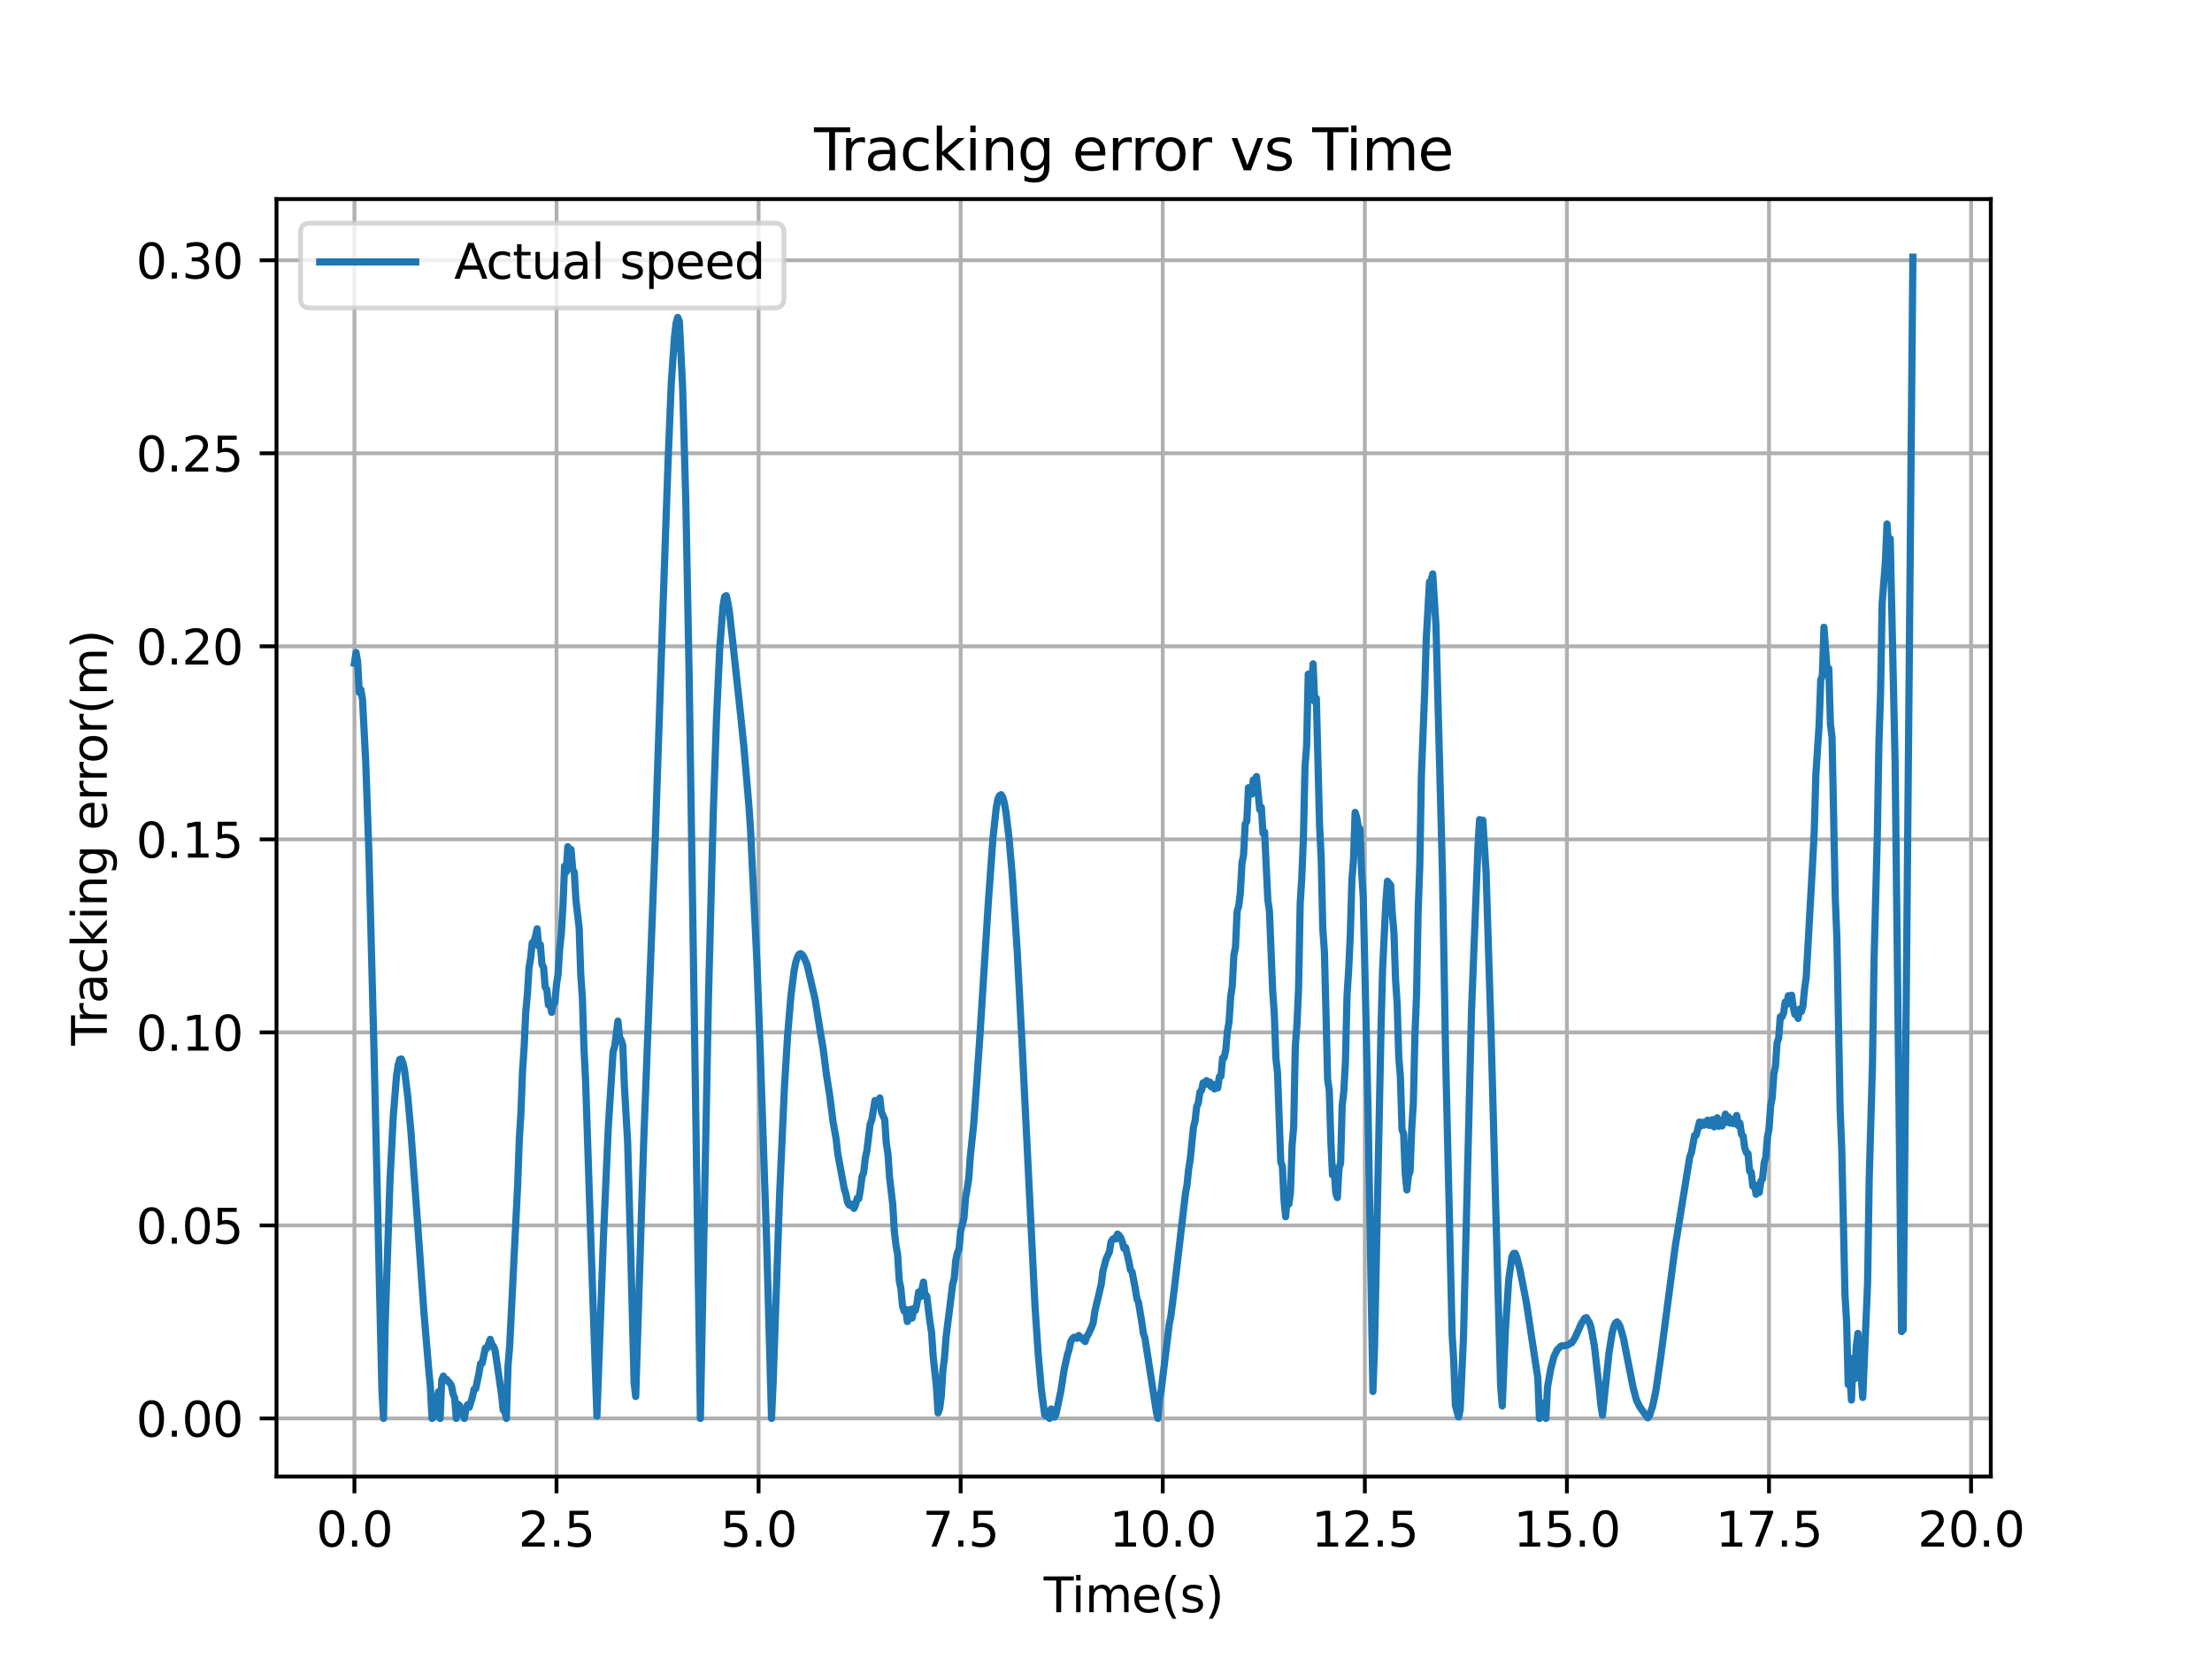 <?xml version="1.0" encoding="utf-8" standalone="no"?>
<!DOCTYPE svg PUBLIC "-//W3C//DTD SVG 1.1//EN"
  "http://www.w3.org/Graphics/SVG/1.1/DTD/svg11.dtd">
<svg xmlns:xlink="http://www.w3.org/1999/xlink" width="460.8pt" height="345.6pt" viewBox="0 0 460.8 345.6" xmlns="http://www.w3.org/2000/svg" version="1.1">
 <defs>
  <style type="text/css">*{stroke-linejoin: round; stroke-linecap: butt}</style>
 </defs>
 <g id="figure_1">
  <g id="patch_1">
   <path d="M 0 345.6 
L 460.8 345.6 
L 460.8 0 
L 0 0 
z
" style="fill: #ffffff"/>
  </g>
  <g id="axes_1">
   <g id="patch_2">
    <path d="M 57.6 307.584 
L 414.72 307.584 
L 414.72 41.472 
L 57.6 41.472 
z
" style="fill: #ffffff"/>
   </g>
   <g id="matplotlib.axis_1">
    <g id="xtick_1">
     <g id="line2d_1">
      <path d="M 73.833 307.584 
L 73.833 41.472 
" clip-path="url(#pd990f81a21)" style="fill: none; stroke: #b0b0b0; stroke-width: 0.8; stroke-linecap: square"/>
     </g>
     <g id="line2d_2">
      <defs>
       <path id="m0eba8510ac" d="M 0 0 
L 0 3.5 
" style="stroke: #000000; stroke-width: 0.8"/>
      </defs>
      <g>
       <use xlink:href="#m0eba8510ac" x="73.833" y="307.584" style="stroke: #000000; stroke-width: 0.8"/>
      </g>
     </g>
     <g id="text_1">
      <!-- 0.0 -->
      <g transform="translate(65.881 322.182) scale(0.1 -0.1)">
       <defs>
        <path id="DejaVuSans-30" d="M 2034 4250 
Q 1547 4250 1301 3770 
Q 1056 3291 1056 2328 
Q 1056 1369 1301 889 
Q 1547 409 2034 409 
Q 2525 409 2770 889 
Q 3016 1369 3016 2328 
Q 3016 3291 2770 3770 
Q 2525 4250 2034 4250 
z
M 2034 4750 
Q 2819 4750 3233 4129 
Q 3647 3509 3647 2328 
Q 3647 1150 3233 529 
Q 2819 -91 2034 -91 
Q 1250 -91 836 529 
Q 422 1150 422 2328 
Q 422 3509 836 4129 
Q 1250 4750 2034 4750 
z
" transform="scale(0.016)"/>
        <path id="DejaVuSans-2e" d="M 684 794 
L 1344 794 
L 1344 0 
L 684 0 
L 684 794 
z
" transform="scale(0.016)"/>
       </defs>
       <use xlink:href="#DejaVuSans-30"/>
       <use xlink:href="#DejaVuSans-2e" x="63.623"/>
       <use xlink:href="#DejaVuSans-30" x="95.41"/>
      </g>
     </g>
    </g>
    <g id="xtick_2">
     <g id="line2d_3">
      <path d="M 115.93 307.584 
L 115.93 41.472 
" clip-path="url(#pd990f81a21)" style="fill: none; stroke: #b0b0b0; stroke-width: 0.8; stroke-linecap: square"/>
     </g>
     <g id="line2d_4">
      <g>
       <use xlink:href="#m0eba8510ac" x="115.93" y="307.584" style="stroke: #000000; stroke-width: 0.8"/>
      </g>
     </g>
     <g id="text_2">
      <!-- 2.5 -->
      <g transform="translate(107.978 322.182) scale(0.1 -0.1)">
       <defs>
        <path id="DejaVuSans-32" d="M 1228 531 
L 3431 531 
L 3431 0 
L 469 0 
L 469 531 
Q 828 903 1448 1529 
Q 2069 2156 2228 2338 
Q 2531 2678 2651 2914 
Q 2772 3150 2772 3378 
Q 2772 3750 2511 3984 
Q 2250 4219 1831 4219 
Q 1534 4219 1204 4116 
Q 875 4013 500 3803 
L 500 4441 
Q 881 4594 1212 4672 
Q 1544 4750 1819 4750 
Q 2544 4750 2975 4387 
Q 3406 4025 3406 3419 
Q 3406 3131 3298 2873 
Q 3191 2616 2906 2266 
Q 2828 2175 2409 1742 
Q 1991 1309 1228 531 
z
" transform="scale(0.016)"/>
        <path id="DejaVuSans-35" d="M 691 4666 
L 3169 4666 
L 3169 4134 
L 1269 4134 
L 1269 2991 
Q 1406 3038 1543 3061 
Q 1681 3084 1819 3084 
Q 2600 3084 3056 2656 
Q 3513 2228 3513 1497 
Q 3513 744 3044 326 
Q 2575 -91 1722 -91 
Q 1428 -91 1123 -41 
Q 819 9 494 109 
L 494 744 
Q 775 591 1075 516 
Q 1375 441 1709 441 
Q 2250 441 2565 725 
Q 2881 1009 2881 1497 
Q 2881 1984 2565 2268 
Q 2250 2553 1709 2553 
Q 1456 2553 1204 2497 
Q 953 2441 691 2322 
L 691 4666 
z
" transform="scale(0.016)"/>
       </defs>
       <use xlink:href="#DejaVuSans-32"/>
       <use xlink:href="#DejaVuSans-2e" x="63.623"/>
       <use xlink:href="#DejaVuSans-35" x="95.41"/>
      </g>
     </g>
    </g>
    <g id="xtick_3">
     <g id="line2d_5">
      <path d="M 158.027 307.584 
L 158.027 41.472 
" clip-path="url(#pd990f81a21)" style="fill: none; stroke: #b0b0b0; stroke-width: 0.8; stroke-linecap: square"/>
     </g>
     <g id="line2d_6">
      <g>
       <use xlink:href="#m0eba8510ac" x="158.027" y="307.584" style="stroke: #000000; stroke-width: 0.8"/>
      </g>
     </g>
     <g id="text_3">
      <!-- 5.0 -->
      <g transform="translate(150.076 322.182) scale(0.1 -0.1)">
       <use xlink:href="#DejaVuSans-35"/>
       <use xlink:href="#DejaVuSans-2e" x="63.623"/>
       <use xlink:href="#DejaVuSans-30" x="95.41"/>
      </g>
     </g>
    </g>
    <g id="xtick_4">
     <g id="line2d_7">
      <path d="M 200.125 307.584 
L 200.125 41.472 
" clip-path="url(#pd990f81a21)" style="fill: none; stroke: #b0b0b0; stroke-width: 0.8; stroke-linecap: square"/>
     </g>
     <g id="line2d_8">
      <g>
       <use xlink:href="#m0eba8510ac" x="200.125" y="307.584" style="stroke: #000000; stroke-width: 0.8"/>
      </g>
     </g>
     <g id="text_4">
      <!-- 7.5 -->
      <g transform="translate(192.173 322.182) scale(0.1 -0.1)">
       <defs>
        <path id="DejaVuSans-37" d="M 525 4666 
L 3525 4666 
L 3525 4397 
L 1831 0 
L 1172 0 
L 2766 4134 
L 525 4134 
L 525 4666 
z
" transform="scale(0.016)"/>
       </defs>
       <use xlink:href="#DejaVuSans-37"/>
       <use xlink:href="#DejaVuSans-2e" x="63.623"/>
       <use xlink:href="#DejaVuSans-35" x="95.41"/>
      </g>
     </g>
    </g>
    <g id="xtick_5">
     <g id="line2d_9">
      <path d="M 242.222 307.584 
L 242.222 41.472 
" clip-path="url(#pd990f81a21)" style="fill: none; stroke: #b0b0b0; stroke-width: 0.8; stroke-linecap: square"/>
     </g>
     <g id="line2d_10">
      <g>
       <use xlink:href="#m0eba8510ac" x="242.222" y="307.584" style="stroke: #000000; stroke-width: 0.8"/>
      </g>
     </g>
     <g id="text_5">
      <!-- 10.0 -->
      <g transform="translate(231.089 322.182) scale(0.1 -0.1)">
       <defs>
        <path id="DejaVuSans-31" d="M 794 531 
L 1825 531 
L 1825 4091 
L 703 3866 
L 703 4441 
L 1819 4666 
L 2450 4666 
L 2450 531 
L 3481 531 
L 3481 0 
L 794 0 
L 794 531 
z
" transform="scale(0.016)"/>
       </defs>
       <use xlink:href="#DejaVuSans-31"/>
       <use xlink:href="#DejaVuSans-30" x="63.623"/>
       <use xlink:href="#DejaVuSans-2e" x="127.246"/>
       <use xlink:href="#DejaVuSans-30" x="159.033"/>
      </g>
     </g>
    </g>
    <g id="xtick_6">
     <g id="line2d_11">
      <path d="M 284.319 307.584 
L 284.319 41.472 
" clip-path="url(#pd990f81a21)" style="fill: none; stroke: #b0b0b0; stroke-width: 0.8; stroke-linecap: square"/>
     </g>
     <g id="line2d_12">
      <g>
       <use xlink:href="#m0eba8510ac" x="284.319" y="307.584" style="stroke: #000000; stroke-width: 0.8"/>
      </g>
     </g>
     <g id="text_6">
      <!-- 12.5 -->
      <g transform="translate(273.187 322.182) scale(0.1 -0.1)">
       <use xlink:href="#DejaVuSans-31"/>
       <use xlink:href="#DejaVuSans-32" x="63.623"/>
       <use xlink:href="#DejaVuSans-2e" x="127.246"/>
       <use xlink:href="#DejaVuSans-35" x="159.033"/>
      </g>
     </g>
    </g>
    <g id="xtick_7">
     <g id="line2d_13">
      <path d="M 326.417 307.584 
L 326.417 41.472 
" clip-path="url(#pd990f81a21)" style="fill: none; stroke: #b0b0b0; stroke-width: 0.8; stroke-linecap: square"/>
     </g>
     <g id="line2d_14">
      <g>
       <use xlink:href="#m0eba8510ac" x="326.417" y="307.584" style="stroke: #000000; stroke-width: 0.8"/>
      </g>
     </g>
     <g id="text_7">
      <!-- 15.0 -->
      <g transform="translate(315.284 322.182) scale(0.1 -0.1)">
       <use xlink:href="#DejaVuSans-31"/>
       <use xlink:href="#DejaVuSans-35" x="63.623"/>
       <use xlink:href="#DejaVuSans-2e" x="127.246"/>
       <use xlink:href="#DejaVuSans-30" x="159.033"/>
      </g>
     </g>
    </g>
    <g id="xtick_8">
     <g id="line2d_15">
      <path d="M 368.514 307.584 
L 368.514 41.472 
" clip-path="url(#pd990f81a21)" style="fill: none; stroke: #b0b0b0; stroke-width: 0.8; stroke-linecap: square"/>
     </g>
     <g id="line2d_16">
      <g>
       <use xlink:href="#m0eba8510ac" x="368.514" y="307.584" style="stroke: #000000; stroke-width: 0.8"/>
      </g>
     </g>
     <g id="text_8">
      <!-- 17.5 -->
      <g transform="translate(357.381 322.182) scale(0.1 -0.1)">
       <use xlink:href="#DejaVuSans-31"/>
       <use xlink:href="#DejaVuSans-37" x="63.623"/>
       <use xlink:href="#DejaVuSans-2e" x="127.246"/>
       <use xlink:href="#DejaVuSans-35" x="159.033"/>
      </g>
     </g>
    </g>
    <g id="xtick_9">
     <g id="line2d_17">
      <path d="M 410.611 307.584 
L 410.611 41.472 
" clip-path="url(#pd990f81a21)" style="fill: none; stroke: #b0b0b0; stroke-width: 0.8; stroke-linecap: square"/>
     </g>
     <g id="line2d_18">
      <g>
       <use xlink:href="#m0eba8510ac" x="410.611" y="307.584" style="stroke: #000000; stroke-width: 0.8"/>
      </g>
     </g>
     <g id="text_9">
      <!-- 20.0 -->
      <g transform="translate(399.478 322.182) scale(0.1 -0.1)">
       <use xlink:href="#DejaVuSans-32"/>
       <use xlink:href="#DejaVuSans-30" x="63.623"/>
       <use xlink:href="#DejaVuSans-2e" x="127.246"/>
       <use xlink:href="#DejaVuSans-30" x="159.033"/>
      </g>
     </g>
    </g>
    <g id="text_10">
     <!-- Time(s) -->
     <g transform="translate(217.42 335.861) scale(0.1 -0.1)">
      <defs>
       <path id="DejaVuSans-54" d="M -19 4666 
L 3928 4666 
L 3928 4134 
L 2272 4134 
L 2272 0 
L 1638 0 
L 1638 4134 
L -19 4134 
L -19 4666 
z
" transform="scale(0.016)"/>
       <path id="DejaVuSans-69" d="M 603 3500 
L 1178 3500 
L 1178 0 
L 603 0 
L 603 3500 
z
M 603 4863 
L 1178 4863 
L 1178 4134 
L 603 4134 
L 603 4863 
z
" transform="scale(0.016)"/>
       <path id="DejaVuSans-6d" d="M 3328 2828 
Q 3544 3216 3844 3400 
Q 4144 3584 4550 3584 
Q 5097 3584 5394 3201 
Q 5691 2819 5691 2113 
L 5691 0 
L 5113 0 
L 5113 2094 
Q 5113 2597 4934 2840 
Q 4756 3084 4391 3084 
Q 3944 3084 3684 2787 
Q 3425 2491 3425 1978 
L 3425 0 
L 2847 0 
L 2847 2094 
Q 2847 2600 2669 2842 
Q 2491 3084 2119 3084 
Q 1678 3084 1418 2786 
Q 1159 2488 1159 1978 
L 1159 0 
L 581 0 
L 581 3500 
L 1159 3500 
L 1159 2956 
Q 1356 3278 1631 3431 
Q 1906 3584 2284 3584 
Q 2666 3584 2933 3390 
Q 3200 3197 3328 2828 
z
" transform="scale(0.016)"/>
       <path id="DejaVuSans-65" d="M 3597 1894 
L 3597 1613 
L 953 1613 
Q 991 1019 1311 708 
Q 1631 397 2203 397 
Q 2534 397 2845 478 
Q 3156 559 3463 722 
L 3463 178 
Q 3153 47 2828 -22 
Q 2503 -91 2169 -91 
Q 1331 -91 842 396 
Q 353 884 353 1716 
Q 353 2575 817 3079 
Q 1281 3584 2069 3584 
Q 2775 3584 3186 3129 
Q 3597 2675 3597 1894 
z
M 3022 2063 
Q 3016 2534 2758 2815 
Q 2500 3097 2075 3097 
Q 1594 3097 1305 2825 
Q 1016 2553 972 2059 
L 3022 2063 
z
" transform="scale(0.016)"/>
       <path id="DejaVuSans-28" d="M 1984 4856 
Q 1566 4138 1362 3434 
Q 1159 2731 1159 2009 
Q 1159 1288 1364 580 
Q 1569 -128 1984 -844 
L 1484 -844 
Q 1016 -109 783 600 
Q 550 1309 550 2009 
Q 550 2706 781 3412 
Q 1013 4119 1484 4856 
L 1984 4856 
z
" transform="scale(0.016)"/>
       <path id="DejaVuSans-73" d="M 2834 3397 
L 2834 2853 
Q 2591 2978 2328 3040 
Q 2066 3103 1784 3103 
Q 1356 3103 1142 2972 
Q 928 2841 928 2578 
Q 928 2378 1081 2264 
Q 1234 2150 1697 2047 
L 1894 2003 
Q 2506 1872 2764 1633 
Q 3022 1394 3022 966 
Q 3022 478 2636 193 
Q 2250 -91 1575 -91 
Q 1294 -91 989 -36 
Q 684 19 347 128 
L 347 722 
Q 666 556 975 473 
Q 1284 391 1588 391 
Q 1994 391 2212 530 
Q 2431 669 2431 922 
Q 2431 1156 2273 1281 
Q 2116 1406 1581 1522 
L 1381 1569 
Q 847 1681 609 1914 
Q 372 2147 372 2553 
Q 372 3047 722 3315 
Q 1072 3584 1716 3584 
Q 2034 3584 2315 3537 
Q 2597 3491 2834 3397 
z
" transform="scale(0.016)"/>
       <path id="DejaVuSans-29" d="M 513 4856 
L 1013 4856 
Q 1481 4119 1714 3412 
Q 1947 2706 1947 2009 
Q 1947 1309 1714 600 
Q 1481 -109 1013 -844 
L 513 -844 
Q 928 -128 1133 580 
Q 1338 1288 1338 2009 
Q 1338 2731 1133 3434 
Q 928 4138 513 4856 
z
" transform="scale(0.016)"/>
      </defs>
      <use xlink:href="#DejaVuSans-54"/>
      <use xlink:href="#DejaVuSans-69" x="57.959"/>
      <use xlink:href="#DejaVuSans-6d" x="85.742"/>
      <use xlink:href="#DejaVuSans-65" x="183.154"/>
      <use xlink:href="#DejaVuSans-28" x="244.678"/>
      <use xlink:href="#DejaVuSans-73" x="283.691"/>
      <use xlink:href="#DejaVuSans-29" x="335.791"/>
     </g>
    </g>
   </g>
   <g id="matplotlib.axis_2">
    <g id="ytick_1">
     <g id="line2d_19">
      <path d="M 57.6 295.488 
L 414.72 295.488 
" clip-path="url(#pd990f81a21)" style="fill: none; stroke: #b0b0b0; stroke-width: 0.8; stroke-linecap: square"/>
     </g>
     <g id="line2d_20">
      <defs>
       <path id="m8f46650d19" d="M 0 0 
L -3.5 0 
" style="stroke: #000000; stroke-width: 0.8"/>
      </defs>
      <g>
       <use xlink:href="#m8f46650d19" x="57.6" y="295.488" style="stroke: #000000; stroke-width: 0.8"/>
      </g>
     </g>
     <g id="text_11">
      <!-- 0.00 -->
      <g transform="translate(28.334 299.287) scale(0.1 -0.1)">
       <use xlink:href="#DejaVuSans-30"/>
       <use xlink:href="#DejaVuSans-2e" x="63.623"/>
       <use xlink:href="#DejaVuSans-30" x="95.41"/>
       <use xlink:href="#DejaVuSans-30" x="159.033"/>
      </g>
     </g>
    </g>
    <g id="ytick_2">
     <g id="line2d_21">
      <path d="M 57.6 255.276 
L 414.72 255.276 
" clip-path="url(#pd990f81a21)" style="fill: none; stroke: #b0b0b0; stroke-width: 0.8; stroke-linecap: square"/>
     </g>
     <g id="line2d_22">
      <g>
       <use xlink:href="#m8f46650d19" x="57.6" y="255.276" style="stroke: #000000; stroke-width: 0.8"/>
      </g>
     </g>
     <g id="text_12">
      <!-- 0.05 -->
      <g transform="translate(28.334 259.075) scale(0.1 -0.1)">
       <use xlink:href="#DejaVuSans-30"/>
       <use xlink:href="#DejaVuSans-2e" x="63.623"/>
       <use xlink:href="#DejaVuSans-30" x="95.41"/>
       <use xlink:href="#DejaVuSans-35" x="159.033"/>
      </g>
     </g>
    </g>
    <g id="ytick_3">
     <g id="line2d_23">
      <path d="M 57.6 215.064 
L 414.72 215.064 
" clip-path="url(#pd990f81a21)" style="fill: none; stroke: #b0b0b0; stroke-width: 0.8; stroke-linecap: square"/>
     </g>
     <g id="line2d_24">
      <g>
       <use xlink:href="#m8f46650d19" x="57.6" y="215.064" style="stroke: #000000; stroke-width: 0.8"/>
      </g>
     </g>
     <g id="text_13">
      <!-- 0.10 -->
      <g transform="translate(28.334 218.863) scale(0.1 -0.1)">
       <use xlink:href="#DejaVuSans-30"/>
       <use xlink:href="#DejaVuSans-2e" x="63.623"/>
       <use xlink:href="#DejaVuSans-31" x="95.41"/>
       <use xlink:href="#DejaVuSans-30" x="159.033"/>
      </g>
     </g>
    </g>
    <g id="ytick_4">
     <g id="line2d_25">
      <path d="M 57.6 174.852 
L 414.72 174.852 
" clip-path="url(#pd990f81a21)" style="fill: none; stroke: #b0b0b0; stroke-width: 0.8; stroke-linecap: square"/>
     </g>
     <g id="line2d_26">
      <g>
       <use xlink:href="#m8f46650d19" x="57.6" y="174.852" style="stroke: #000000; stroke-width: 0.8"/>
      </g>
     </g>
     <g id="text_14">
      <!-- 0.15 -->
      <g transform="translate(28.334 178.651) scale(0.1 -0.1)">
       <use xlink:href="#DejaVuSans-30"/>
       <use xlink:href="#DejaVuSans-2e" x="63.623"/>
       <use xlink:href="#DejaVuSans-31" x="95.41"/>
       <use xlink:href="#DejaVuSans-35" x="159.033"/>
      </g>
     </g>
    </g>
    <g id="ytick_5">
     <g id="line2d_27">
      <path d="M 57.6 134.64 
L 414.72 134.64 
" clip-path="url(#pd990f81a21)" style="fill: none; stroke: #b0b0b0; stroke-width: 0.8; stroke-linecap: square"/>
     </g>
     <g id="line2d_28">
      <g>
       <use xlink:href="#m8f46650d19" x="57.6" y="134.64" style="stroke: #000000; stroke-width: 0.8"/>
      </g>
     </g>
     <g id="text_15">
      <!-- 0.20 -->
      <g transform="translate(28.334 138.439) scale(0.1 -0.1)">
       <use xlink:href="#DejaVuSans-30"/>
       <use xlink:href="#DejaVuSans-2e" x="63.623"/>
       <use xlink:href="#DejaVuSans-32" x="95.41"/>
       <use xlink:href="#DejaVuSans-30" x="159.033"/>
      </g>
     </g>
    </g>
    <g id="ytick_6">
     <g id="line2d_29">
      <path d="M 57.6 94.428 
L 414.72 94.428 
" clip-path="url(#pd990f81a21)" style="fill: none; stroke: #b0b0b0; stroke-width: 0.8; stroke-linecap: square"/>
     </g>
     <g id="line2d_30">
      <g>
       <use xlink:href="#m8f46650d19" x="57.6" y="94.428" style="stroke: #000000; stroke-width: 0.8"/>
      </g>
     </g>
     <g id="text_16">
      <!-- 0.25 -->
      <g transform="translate(28.334 98.227) scale(0.1 -0.1)">
       <use xlink:href="#DejaVuSans-30"/>
       <use xlink:href="#DejaVuSans-2e" x="63.623"/>
       <use xlink:href="#DejaVuSans-32" x="95.41"/>
       <use xlink:href="#DejaVuSans-35" x="159.033"/>
      </g>
     </g>
    </g>
    <g id="ytick_7">
     <g id="line2d_31">
      <path d="M 57.6 54.216 
L 414.72 54.216 
" clip-path="url(#pd990f81a21)" style="fill: none; stroke: #b0b0b0; stroke-width: 0.8; stroke-linecap: square"/>
     </g>
     <g id="line2d_32">
      <g>
       <use xlink:href="#m8f46650d19" x="57.6" y="54.216" style="stroke: #000000; stroke-width: 0.8"/>
      </g>
     </g>
     <g id="text_17">
      <!-- 0.30 -->
      <g transform="translate(28.334 58.015) scale(0.1 -0.1)">
       <defs>
        <path id="DejaVuSans-33" d="M 2597 2516 
Q 3050 2419 3304 2112 
Q 3559 1806 3559 1356 
Q 3559 666 3084 287 
Q 2609 -91 1734 -91 
Q 1441 -91 1130 -33 
Q 819 25 488 141 
L 488 750 
Q 750 597 1062 519 
Q 1375 441 1716 441 
Q 2309 441 2620 675 
Q 2931 909 2931 1356 
Q 2931 1769 2642 2001 
Q 2353 2234 1838 2234 
L 1294 2234 
L 1294 2753 
L 1863 2753 
Q 2328 2753 2575 2939 
Q 2822 3125 2822 3475 
Q 2822 3834 2567 4026 
Q 2313 4219 1838 4219 
Q 1578 4219 1281 4162 
Q 984 4106 628 3988 
L 628 4550 
Q 988 4650 1302 4700 
Q 1616 4750 1894 4750 
Q 2613 4750 3031 4423 
Q 3450 4097 3450 3541 
Q 3450 3153 3228 2886 
Q 3006 2619 2597 2516 
z
" transform="scale(0.016)"/>
       </defs>
       <use xlink:href="#DejaVuSans-30"/>
       <use xlink:href="#DejaVuSans-2e" x="63.623"/>
       <use xlink:href="#DejaVuSans-33" x="95.41"/>
       <use xlink:href="#DejaVuSans-30" x="159.033"/>
      </g>
     </g>
    </g>
    <g id="text_18">
     <!-- Tracking error(m) -->
     <g transform="translate(22.255 217.804) rotate(-90) scale(0.1 -0.1)">
      <defs>
       <path id="DejaVuSans-72" d="M 2631 2963 
Q 2534 3019 2420 3045 
Q 2306 3072 2169 3072 
Q 1681 3072 1420 2755 
Q 1159 2438 1159 1844 
L 1159 0 
L 581 0 
L 581 3500 
L 1159 3500 
L 1159 2956 
Q 1341 3275 1631 3429 
Q 1922 3584 2338 3584 
Q 2397 3584 2469 3576 
Q 2541 3569 2628 3553 
L 2631 2963 
z
" transform="scale(0.016)"/>
       <path id="DejaVuSans-61" d="M 2194 1759 
Q 1497 1759 1228 1600 
Q 959 1441 959 1056 
Q 959 750 1161 570 
Q 1363 391 1709 391 
Q 2188 391 2477 730 
Q 2766 1069 2766 1631 
L 2766 1759 
L 2194 1759 
z
M 3341 1997 
L 3341 0 
L 2766 0 
L 2766 531 
Q 2569 213 2275 61 
Q 1981 -91 1556 -91 
Q 1019 -91 701 211 
Q 384 513 384 1019 
Q 384 1609 779 1909 
Q 1175 2209 1959 2209 
L 2766 2209 
L 2766 2266 
Q 2766 2663 2505 2880 
Q 2244 3097 1772 3097 
Q 1472 3097 1187 3025 
Q 903 2953 641 2809 
L 641 3341 
Q 956 3463 1253 3523 
Q 1550 3584 1831 3584 
Q 2591 3584 2966 3190 
Q 3341 2797 3341 1997 
z
" transform="scale(0.016)"/>
       <path id="DejaVuSans-63" d="M 3122 3366 
L 3122 2828 
Q 2878 2963 2633 3030 
Q 2388 3097 2138 3097 
Q 1578 3097 1268 2742 
Q 959 2388 959 1747 
Q 959 1106 1268 751 
Q 1578 397 2138 397 
Q 2388 397 2633 464 
Q 2878 531 3122 666 
L 3122 134 
Q 2881 22 2623 -34 
Q 2366 -91 2075 -91 
Q 1284 -91 818 406 
Q 353 903 353 1747 
Q 353 2603 823 3093 
Q 1294 3584 2113 3584 
Q 2378 3584 2631 3529 
Q 2884 3475 3122 3366 
z
" transform="scale(0.016)"/>
       <path id="DejaVuSans-6b" d="M 581 4863 
L 1159 4863 
L 1159 1991 
L 2875 3500 
L 3609 3500 
L 1753 1863 
L 3688 0 
L 2938 0 
L 1159 1709 
L 1159 0 
L 581 0 
L 581 4863 
z
" transform="scale(0.016)"/>
       <path id="DejaVuSans-6e" d="M 3513 2113 
L 3513 0 
L 2938 0 
L 2938 2094 
Q 2938 2591 2744 2837 
Q 2550 3084 2163 3084 
Q 1697 3084 1428 2787 
Q 1159 2491 1159 1978 
L 1159 0 
L 581 0 
L 581 3500 
L 1159 3500 
L 1159 2956 
Q 1366 3272 1645 3428 
Q 1925 3584 2291 3584 
Q 2894 3584 3203 3211 
Q 3513 2838 3513 2113 
z
" transform="scale(0.016)"/>
       <path id="DejaVuSans-67" d="M 2906 1791 
Q 2906 2416 2648 2759 
Q 2391 3103 1925 3103 
Q 1463 3103 1205 2759 
Q 947 2416 947 1791 
Q 947 1169 1205 825 
Q 1463 481 1925 481 
Q 2391 481 2648 825 
Q 2906 1169 2906 1791 
z
M 3481 434 
Q 3481 -459 3084 -895 
Q 2688 -1331 1869 -1331 
Q 1566 -1331 1297 -1286 
Q 1028 -1241 775 -1147 
L 775 -588 
Q 1028 -725 1275 -790 
Q 1522 -856 1778 -856 
Q 2344 -856 2625 -561 
Q 2906 -266 2906 331 
L 2906 616 
Q 2728 306 2450 153 
Q 2172 0 1784 0 
Q 1141 0 747 490 
Q 353 981 353 1791 
Q 353 2603 747 3093 
Q 1141 3584 1784 3584 
Q 2172 3584 2450 3431 
Q 2728 3278 2906 2969 
L 2906 3500 
L 3481 3500 
L 3481 434 
z
" transform="scale(0.016)"/>
       <path id="DejaVuSans-20" transform="scale(0.016)"/>
       <path id="DejaVuSans-6f" d="M 1959 3097 
Q 1497 3097 1228 2736 
Q 959 2375 959 1747 
Q 959 1119 1226 758 
Q 1494 397 1959 397 
Q 2419 397 2687 759 
Q 2956 1122 2956 1747 
Q 2956 2369 2687 2733 
Q 2419 3097 1959 3097 
z
M 1959 3584 
Q 2709 3584 3137 3096 
Q 3566 2609 3566 1747 
Q 3566 888 3137 398 
Q 2709 -91 1959 -91 
Q 1206 -91 779 398 
Q 353 888 353 1747 
Q 353 2609 779 3096 
Q 1206 3584 1959 3584 
z
" transform="scale(0.016)"/>
      </defs>
      <use xlink:href="#DejaVuSans-54"/>
      <use xlink:href="#DejaVuSans-72" x="46.334"/>
      <use xlink:href="#DejaVuSans-61" x="87.447"/>
      <use xlink:href="#DejaVuSans-63" x="148.727"/>
      <use xlink:href="#DejaVuSans-6b" x="203.707"/>
      <use xlink:href="#DejaVuSans-69" x="261.617"/>
      <use xlink:href="#DejaVuSans-6e" x="289.4"/>
      <use xlink:href="#DejaVuSans-67" x="352.779"/>
      <use xlink:href="#DejaVuSans-20" x="416.256"/>
      <use xlink:href="#DejaVuSans-65" x="448.043"/>
      <use xlink:href="#DejaVuSans-72" x="509.566"/>
      <use xlink:href="#DejaVuSans-72" x="548.93"/>
      <use xlink:href="#DejaVuSans-6f" x="587.793"/>
      <use xlink:href="#DejaVuSans-72" x="648.975"/>
      <use xlink:href="#DejaVuSans-28" x="690.088"/>
      <use xlink:href="#DejaVuSans-6d" x="729.102"/>
      <use xlink:href="#DejaVuSans-29" x="826.514"/>
     </g>
    </g>
   </g>
   <g id="line2d_33">
    <path d="M 73.833 138.145 
L 74.17 135.931 
L 74.17 135.931 
L 74.506 137.877 
L 74.506 137.877 
L 74.843 144.25 
L 75.18 143.669 
L 75.18 143.669 
L 75.517 145.705 
L 75.517 145.705 
L 76.19 158.804 
L 76.19 158.804 
L 76.864 178.137 
L 76.864 178.137 
L 77.874 217.371 
L 77.874 217.371 
L 79.558 289.648 
L 79.558 289.648 
L 79.895 295.488 
L 79.895 295.488 
L 80.232 275.988 
L 80.232 275.988 
L 81.242 245.994 
L 81.242 245.994 
L 81.915 232.724 
L 81.915 232.724 
L 82.589 224.275 
L 82.589 224.275 
L 82.926 221.928 
L 82.926 221.928 
L 83.263 220.724 
L 83.263 220.724 
L 83.599 220.584 
L 83.599 220.584 
L 83.936 221.426 
L 83.936 221.426 
L 84.273 222.925 
L 84.273 222.925 
L 84.946 228.434 
L 84.946 228.434 
L 85.62 235.942 
L 85.62 235.942 
L 86.967 254.485 
L 86.967 254.485 
L 88.314 273.404 
L 88.314 273.404 
L 89.325 285.425 
L 89.325 285.425 
L 89.661 288.957 
L 89.661 288.957 
L 89.998 295.488 
L 89.998 295.488 
L 90.335 295.223 
L 90.335 295.223 
L 90.672 293.045 
L 90.672 293.045 
L 91.345 289.93 
L 91.345 289.93 
L 91.682 295.488 
L 91.682 295.488 
L 92.019 287.522 
L 92.019 287.522 
L 92.356 286.662 
L 92.356 286.662 
L 92.692 287.306 
L 92.692 287.306 
L 93.029 287.352 
L 93.029 287.352 
L 93.703 288.145 
L 93.703 288.145 
L 94.039 288.622 
L 94.039 288.622 
L 94.376 290.379 
L 94.376 290.379 
L 94.713 291.229 
L 94.713 291.229 
L 95.05 295.488 
L 95.05 295.488 
L 95.387 292.505 
L 95.387 292.505 
L 95.723 292.791 
L 96.06 294.162 
L 96.06 294.162 
L 96.397 294.197 
L 96.397 294.197 
L 96.734 295.488 
L 96.734 295.488 
L 97.07 293.458 
L 97.07 293.458 
L 97.407 292.61 
L 97.407 292.61 
L 97.744 293.175 
L 97.744 293.175 
L 98.418 290.987 
L 98.418 290.987 
L 98.754 289.422 
L 98.754 289.422 
L 99.091 289.329 
L 99.091 289.329 
L 99.765 286.143 
L 99.765 286.143 
L 100.101 284.079 
L 100.101 284.079 
L 100.438 283.993 
L 100.438 283.993 
L 101.112 280.809 
L 101.112 280.809 
L 101.449 280.893 
L 101.449 280.893 
L 102.122 279.006 
L 102.122 279.006 
L 102.459 280.055 
L 102.459 280.055 
L 102.796 280.47 
L 102.796 280.47 
L 103.132 281.299 
L 103.132 281.299 
L 104.48 290.483 
L 104.48 290.483 
L 104.816 293.731 
L 104.816 293.731 
L 105.153 293.999 
L 105.153 293.999 
L 105.49 295.488 
L 105.49 295.488 
L 105.827 284.552 
L 105.827 284.552 
L 106.163 280.57 
L 106.163 280.57 
L 107.847 246.68 
L 107.847 246.68 
L 108.184 237.291 
L 108.184 237.291 
L 108.521 231.793 
L 108.521 231.793 
L 108.858 223.011 
L 108.858 223.011 
L 109.194 218.07 
L 109.194 218.07 
L 109.531 210.711 
L 109.531 210.711 
L 109.868 207.092 
L 110.205 201.603 
L 110.205 201.603 
L 110.542 199.591 
L 110.542 199.591 
L 110.878 196.378 
L 111.215 196.153 
L 111.215 196.153 
L 111.552 195.064 
L 111.552 195.064 
L 111.889 193.477 
L 111.889 193.477 
L 112.225 197.108 
L 112.225 197.108 
L 112.562 196.779 
L 112.562 196.779 
L 112.899 200.902 
L 112.899 200.902 
L 113.236 201.495 
L 113.236 201.495 
L 113.573 205.616 
L 113.573 205.616 
L 113.909 206.124 
L 113.909 206.124 
L 114.246 209.339 
L 114.246 209.339 
L 114.583 209.093 
L 114.583 209.093 
L 114.92 210.89 
L 114.92 210.89 
L 115.256 209.138 
L 115.256 209.138 
L 115.593 208.849 
L 115.593 208.849 
L 115.93 205.063 
L 115.93 205.063 
L 116.267 202.904 
L 116.267 202.904 
L 116.604 197.486 
L 116.604 197.486 
L 116.94 194.369 
L 116.94 194.369 
L 117.277 188.667 
L 117.277 188.667 
L 117.614 180.41 
L 117.614 180.41 
L 117.951 181.666 
L 117.951 181.666 
L 118.287 176.387 
L 118.287 176.387 
L 118.624 179.144 
L 118.624 179.144 
L 118.961 176.971 
L 118.961 176.971 
L 119.298 181.054 
L 119.298 181.054 
L 119.635 181.729 
L 119.635 181.729 
L 119.971 187.457 
L 119.971 187.457 
L 120.645 193.276 
L 120.645 193.276 
L 120.982 203.078 
L 120.982 203.078 
L 121.319 207.844 
L 121.319 207.844 
L 121.655 218.474 
L 121.655 218.474 
L 121.992 225.119 
L 121.992 225.119 
L 123.002 255.817 
L 123.002 255.817 
L 124.35 294.994 
L 124.35 294.994 
L 125.697 258.061 
L 125.697 258.061 
L 126.707 235.09 
L 126.707 235.09 
L 127.717 219.086 
L 127.717 219.086 
L 128.054 217.949 
L 128.054 217.949 
L 128.728 212.719 
L 128.728 212.719 
L 129.064 216.03 
L 129.401 216.651 
L 129.401 216.651 
L 129.738 217.768 
L 129.738 217.768 
L 130.075 226.255 
L 130.075 226.255 
L 130.748 237.911 
L 130.748 237.911 
L 131.422 262.078 
L 131.422 262.078 
L 132.095 288.112 
L 132.095 288.112 
L 132.432 290.909 
L 132.432 290.909 
L 134.116 237.201 
L 134.116 237.201 
L 136.474 175.59 
L 136.474 175.59 
L 138.157 125.264 
L 138.157 125.264 
L 139.168 96.239 
L 139.168 96.239 
L 139.841 79.76 
L 139.841 79.76 
L 140.515 70.099 
L 140.515 70.099 
L 140.852 67.26 
L 140.852 67.26 
L 141.188 66.125 
L 141.188 66.125 
L 141.525 66.959 
L 142.199 80.617 
L 142.199 80.617 
L 142.872 104.602 
L 142.872 104.602 
L 143.546 139.838 
L 143.546 139.838 
L 145.903 295.488 
L 145.903 295.488 
L 147.587 207.799 
L 147.587 207.799 
L 148.598 169.024 
L 148.598 169.024 
L 149.271 149.371 
L 149.271 149.371 
L 149.945 134.895 
L 149.945 134.895 
L 150.618 126.212 
L 150.618 126.212 
L 150.955 124.312 
L 150.955 124.312 
L 151.292 124.077 
L 151.292 124.077 
L 151.629 125.499 
L 151.629 125.499 
L 151.965 127.59 
L 151.965 127.59 
L 152.639 133.646 
L 152.639 133.646 
L 154.323 149.329 
L 154.323 149.329 
L 154.996 155.921 
L 154.996 155.921 
L 156.007 167.812 
L 156.007 167.812 
L 156.343 172.676 
L 156.343 172.676 
L 157.691 200.655 
L 157.691 200.655 
L 158.364 218.823 
L 158.364 218.823 
L 159.711 258.787 
L 159.711 258.787 
L 160.722 295.488 
L 160.722 295.488 
L 161.058 288.107 
L 161.058 288.107 
L 162.405 248.947 
L 162.405 248.947 
L 163.416 226.456 
L 163.416 226.456 
L 164.089 215.443 
L 164.089 215.443 
L 164.763 207.486 
L 164.763 207.486 
L 165.436 202.125 
L 165.436 202.125 
L 165.773 200.488 
L 166.11 199.433 
L 166.11 199.433 
L 166.447 198.801 
L 166.447 198.801 
L 166.784 198.67 
L 166.784 198.67 
L 167.12 198.868 
L 167.12 198.868 
L 167.457 199.36 
L 168.131 200.967 
L 168.131 200.967 
L 169.815 208.257 
L 169.815 208.257 
L 170.825 214.56 
L 170.825 214.56 
L 171.499 218.62 
L 171.499 218.62 
L 172.172 223.945 
L 172.172 223.945 
L 172.846 228.219 
L 172.846 228.219 
L 173.519 233.54 
L 173.519 233.54 
L 174.193 237.34 
L 174.193 237.34 
L 174.53 240.385 
L 174.53 240.385 
L 175.877 247.664 
L 175.877 247.664 
L 176.213 248.738 
L 176.213 248.738 
L 176.55 250.425 
L 176.55 250.425 
L 176.887 251.014 
L 176.887 251.014 
L 177.224 251.169 
L 177.224 251.169 
L 177.561 250.828 
L 177.561 250.828 
L 177.897 251.732 
L 177.897 251.732 
L 178.234 250.965 
L 178.234 250.965 
L 178.571 249.625 
L 178.571 249.625 
L 178.908 249.688 
L 178.908 249.688 
L 179.244 247.774 
L 179.244 247.774 
L 179.581 245.057 
L 179.581 245.057 
L 179.918 244.298 
L 179.918 244.298 
L 180.255 241.306 
L 180.255 241.306 
L 180.592 239.716 
L 180.592 239.716 
L 181.265 234.158 
L 181.265 234.158 
L 181.602 233.34 
L 181.602 233.34 
L 182.275 229.255 
L 182.275 229.255 
L 182.612 230.097 
L 182.612 230.097 
L 183.286 228.73 
L 183.286 228.73 
L 183.623 231.664 
L 183.623 231.664 
L 184.296 233.212 
L 184.296 233.212 
L 184.633 238.189 
L 184.633 238.189 
L 184.97 240.275 
L 184.97 240.275 
L 185.306 245.195 
L 185.306 245.195 
L 185.98 250.958 
L 185.98 250.958 
L 186.317 256.628 
L 186.317 256.628 
L 186.654 259.479 
L 186.654 259.479 
L 186.99 261.28 
L 186.99 261.28 
L 187.327 266.744 
L 187.327 266.744 
L 187.664 268.347 
L 187.664 268.347 
L 188.001 272.006 
L 188.001 272.006 
L 188.337 273.098 
L 188.337 273.098 
L 188.674 272.761 
L 188.674 272.761 
L 189.011 275.306 
L 189.011 275.306 
L 189.348 274.669 
L 189.348 274.669 
L 189.685 272.767 
L 189.685 272.767 
L 190.021 274.577 
L 190.021 274.577 
L 190.358 272.574 
L 190.358 272.574 
L 190.695 272.983 
L 190.695 272.983 
L 191.032 271.484 
L 191.032 271.484 
L 191.368 269.149 
L 191.368 269.149 
L 191.705 270.181 
L 191.705 270.181 
L 192.379 267.076 
L 192.379 267.076 
L 192.716 269.912 
L 192.716 269.912 
L 193.052 269.958 
L 193.726 275.403 
L 193.726 275.403 
L 194.063 277.554 
L 194.063 277.554 
L 194.399 282.59 
L 194.399 282.59 
L 195.073 288.827 
L 195.073 288.827 
L 195.41 294.335 
L 195.41 294.335 
L 195.747 293.42 
L 195.747 293.42 
L 196.083 290.926 
L 196.083 290.926 
L 196.42 285.453 
L 196.42 285.453 
L 196.757 282.865 
L 196.757 282.865 
L 197.094 278.445 
L 197.094 278.445 
L 198.441 267.672 
L 198.441 267.672 
L 198.778 266.378 
L 198.778 266.378 
L 199.114 262.461 
L 199.451 260.989 
L 199.451 260.989 
L 199.788 260.175 
L 199.788 260.175 
L 200.125 256.422 
L 200.125 256.422 
L 200.798 253.828 
L 200.798 253.828 
L 201.135 249.665 
L 201.135 249.665 
L 201.809 245.511 
L 201.809 245.511 
L 202.145 240.76 
L 202.145 240.76 
L 202.819 234.44 
L 202.819 234.44 
L 203.492 225.128 
L 203.492 225.128 
L 204.166 215.302 
L 204.166 215.302 
L 205.85 188.527 
L 205.85 188.527 
L 206.86 174.481 
L 206.86 174.481 
L 207.534 168.325 
L 207.534 168.325 
L 207.871 166.469 
L 207.871 166.469 
L 208.207 165.754 
L 208.207 165.754 
L 208.544 165.545 
L 208.544 165.545 
L 208.881 166.057 
L 208.881 166.057 
L 209.218 167.266 
L 209.218 167.266 
L 209.554 169.146 
L 209.554 169.146 
L 210.228 174.865 
L 210.228 174.865 
L 210.902 182.768 
L 210.902 182.768 
L 211.912 198.276 
L 211.912 198.276 
L 212.922 217.577 
L 212.922 217.577 
L 215.617 272.23 
L 215.617 272.23 
L 216.29 282.245 
L 216.29 282.245 
L 216.964 289.743 
L 216.964 289.743 
L 217.637 294.727 
L 217.637 294.727 
L 217.974 294.996 
L 217.974 294.996 
L 218.311 294.022 
L 218.311 294.022 
L 218.648 295.488 
L 218.648 295.488 
L 218.984 293.522 
L 218.984 293.522 
L 219.321 293.888 
L 219.321 293.888 
L 219.658 295.198 
L 219.658 295.198 
L 219.995 294.553 
L 219.995 294.553 
L 221.005 289.714 
L 221.005 289.714 
L 221.679 285.314 
L 221.679 285.314 
L 222.352 282.257 
L 222.352 282.257 
L 222.689 281.232 
L 222.689 281.232 
L 223.026 279.542 
L 223.026 279.542 
L 223.362 278.916 
L 223.362 278.916 
L 223.699 278.591 
L 223.699 278.591 
L 224.036 278.561 
L 224.036 278.561 
L 224.373 278.805 
L 224.373 278.805 
L 224.71 278.202 
L 224.71 278.202 
L 225.383 278.818 
L 225.383 278.818 
L 226.057 279.469 
L 226.057 279.469 
L 226.393 278.399 
L 226.393 278.399 
L 226.73 277.949 
L 226.73 277.949 
L 227.404 276.442 
L 227.404 276.442 
L 227.741 275.543 
L 227.741 275.543 
L 228.077 273.167 
L 228.077 273.167 
L 229.424 267.494 
L 229.424 267.494 
L 229.761 264.798 
L 229.761 264.798 
L 230.435 262.24 
L 230.435 262.24 
L 231.108 260.792 
L 231.108 260.792 
L 231.445 258.692 
L 231.445 258.692 
L 231.782 258.163 
L 231.782 258.163 
L 232.119 257.958 
L 232.119 257.958 
L 232.455 258.105 
L 232.455 258.105 
L 232.792 257.077 
L 232.792 257.077 
L 233.129 257.341 
L 233.129 257.341 
L 233.466 257.838 
L 233.466 257.838 
L 233.803 258.709 
L 233.803 258.709 
L 234.139 260.078 
L 234.139 260.078 
L 234.476 259.865 
L 234.476 259.865 
L 235.15 262.73 
L 235.15 262.73 
L 235.486 264.544 
L 235.486 264.544 
L 235.823 264.94 
L 235.823 264.94 
L 236.497 268.42 
L 236.497 268.42 
L 236.834 270.502 
L 236.834 270.502 
L 237.17 271.313 
L 237.17 271.313 
L 237.844 275.37 
L 237.844 275.37 
L 238.181 277.751 
L 238.181 277.751 
L 238.517 278.769 
L 238.517 278.769 
L 240.875 294.044 
L 240.875 294.044 
L 241.212 295.488 
L 241.212 295.488 
L 241.548 291.3 
L 241.548 291.3 
L 241.885 289.717 
L 241.885 289.717 
L 243.569 275.906 
L 243.569 275.906 
L 243.906 274.229 
L 243.906 274.229 
L 244.579 268.931 
L 244.579 268.931 
L 246.937 248.766 
L 246.937 248.766 
L 247.274 246.865 
L 247.274 246.865 
L 247.61 243.607 
L 247.947 241.506 
L 247.947 241.506 
L 248.621 234.805 
L 248.621 234.805 
L 248.958 233.495 
L 248.958 233.495 
L 249.294 230.51 
L 249.294 230.51 
L 249.631 229.761 
L 249.631 229.761 
L 249.968 227.486 
L 249.968 227.486 
L 250.305 227.141 
L 250.305 227.141 
L 250.641 225.558 
L 250.978 225.958 
L 250.978 225.958 
L 251.315 225.111 
L 251.315 225.111 
L 251.652 225.854 
L 251.652 225.854 
L 251.989 225.391 
L 251.989 225.391 
L 252.325 226.407 
L 252.325 226.407 
L 252.662 225.872 
L 252.662 225.872 
L 252.999 226.837 
L 252.999 226.837 
L 253.336 225.93 
L 253.336 225.93 
L 253.672 226.643 
L 253.672 226.643 
L 254.009 224.317 
L 254.009 224.317 
L 254.346 224.201 
L 254.346 224.201 
L 254.683 220.403 
L 254.683 220.403 
L 255.02 220.311 
L 255.02 220.311 
L 255.356 218.725 
L 255.693 214.799 
L 255.693 214.799 
L 256.03 212.96 
L 256.03 212.96 
L 256.367 207.683 
L 256.703 205.478 
L 256.703 205.478 
L 257.04 198.962 
L 257.04 198.962 
L 257.377 197.31 
L 257.377 197.31 
L 257.714 189.841 
L 257.714 189.841 
L 258.051 188.724 
L 258.051 188.724 
L 258.387 185.952 
L 258.387 185.952 
L 258.724 179.847 
L 258.724 179.847 
L 259.061 178.055 
L 259.061 178.055 
L 259.398 171.673 
L 259.398 171.673 
L 259.735 171.078 
L 259.735 171.078 
L 260.071 164.093 
L 260.071 164.093 
L 260.408 165.155 
L 260.408 165.155 
L 260.745 165.422 
L 260.745 165.422 
L 261.082 162.479 
L 261.082 162.479 
L 261.418 165.139 
L 261.418 165.139 
L 261.755 161.774 
L 261.755 161.774 
L 262.429 168.69 
L 262.429 168.69 
L 262.766 168.19 
L 262.766 168.19 
L 263.102 173.597 
L 263.102 173.597 
L 263.439 173.32 
L 263.439 173.32 
L 264.113 187.451 
L 264.113 187.451 
L 264.449 189.788 
L 264.449 189.788 
L 265.123 206.512 
L 265.123 206.512 
L 265.46 211.127 
L 265.46 211.127 
L 265.797 220.516 
L 265.797 220.516 
L 266.133 223.498 
L 266.133 223.498 
L 266.807 242.045 
L 266.807 242.045 
L 267.144 242.944 
L 267.144 242.944 
L 267.48 249.922 
L 267.48 249.922 
L 267.817 253.471 
L 267.817 253.471 
L 268.154 249.312 
L 268.154 249.312 
L 268.491 250.837 
L 268.491 250.837 
L 268.828 248.415 
L 268.828 248.415 
L 269.164 238.648 
L 269.164 238.648 
L 269.501 234.709 
L 269.501 234.709 
L 269.838 217.847 
L 269.838 217.847 
L 270.175 213.56 
L 270.175 213.56 
L 270.511 206.051 
L 270.511 206.051 
L 270.848 188.337 
L 270.848 188.337 
L 271.185 182.797 
L 271.185 182.797 
L 271.522 174.633 
L 271.522 174.633 
L 271.859 159.654 
L 271.859 159.654 
L 272.195 155.381 
L 272.195 155.381 
L 272.532 140.428 
L 272.532 140.428 
L 272.869 142.313 
L 272.869 142.313 
L 273.206 142.955 
L 273.206 142.955 
L 273.542 138.281 
L 273.542 138.281 
L 273.879 146.144 
L 273.879 146.144 
L 274.216 145.464 
L 274.216 145.464 
L 274.89 171.872 
L 274.89 171.872 
L 275.226 178.803 
L 275.226 178.803 
L 275.563 193.524 
L 275.563 193.524 
L 275.9 198.247 
L 275.9 198.247 
L 276.573 224.942 
L 276.573 224.942 
L 276.91 227.153 
L 276.91 227.153 
L 277.247 237.864 
L 277.247 237.864 
L 277.584 244.76 
L 277.584 244.76 
L 277.921 243.295 
L 277.921 243.295 
L 278.257 248.444 
L 278.257 248.444 
L 278.594 249.49 
L 278.594 249.49 
L 278.931 243.442 
L 278.931 243.442 
L 279.268 242.301 
L 279.268 242.301 
L 279.604 230.279 
L 279.604 230.279 
L 279.941 227.367 
L 279.941 227.367 
L 280.278 221.245 
L 280.278 221.245 
L 280.615 207.351 
L 280.615 207.351 
L 280.952 202.024 
L 280.952 202.024 
L 281.288 194.859 
L 281.288 194.859 
L 281.625 183.262 
L 281.625 183.262 
L 281.962 179.168 
L 281.962 179.168 
L 282.299 169.231 
L 282.299 169.231 
L 282.635 170.319 
L 282.635 170.319 
L 282.972 172.291 
L 282.972 172.291 
L 283.309 172.685 
L 283.309 172.685 
L 283.646 181.58 
L 283.646 181.58 
L 283.983 186.791 
L 283.983 186.791 
L 284.993 231.543 
L 284.993 231.543 
L 286.003 289.863 
L 286.003 289.863 
L 286.34 280.788 
L 286.34 280.788 
L 287.687 214.417 
L 287.687 214.417 
L 288.024 201.838 
L 288.024 201.838 
L 288.697 187.928 
L 288.697 187.928 
L 289.034 183.571 
L 289.034 183.571 
L 289.708 184.418 
L 289.708 184.418 
L 290.045 190.383 
L 290.045 190.383 
L 290.381 194.279 
L 290.381 194.279 
L 290.718 204.052 
L 290.718 204.052 
L 291.055 209.123 
L 291.055 209.123 
L 291.392 220.344 
L 291.392 220.344 
L 291.728 224.347 
L 291.728 224.347 
L 292.065 235.275 
L 292.065 235.275 
L 292.402 236.241 
L 292.402 236.241 
L 292.739 244.554 
L 292.739 244.554 
L 293.076 247.878 
L 293.412 244.872 
L 293.412 244.872 
L 293.749 244.041 
L 293.749 244.041 
L 294.086 235.176 
L 294.086 235.176 
L 294.423 229.852 
L 294.423 229.852 
L 294.759 215.603 
L 294.759 215.603 
L 295.096 207.17 
L 295.096 207.17 
L 295.433 189.531 
L 295.433 189.531 
L 295.77 180.27 
L 295.77 180.27 
L 296.107 161.439 
L 296.107 161.439 
L 296.78 144.26 
L 296.78 144.26 
L 297.117 133.063 
L 297.117 133.063 
L 297.79 121.227 
L 297.79 121.227 
L 298.127 120.928 
L 298.127 120.928 
L 298.464 119.557 
L 298.464 119.557 
L 299.138 130.268 
L 299.138 130.268 
L 300.485 181.699 
L 300.485 181.699 
L 301.158 220.424 
L 301.158 220.424 
L 302.505 277.952 
L 302.505 277.952 
L 302.842 283.525 
L 302.842 283.525 
L 303.179 292.794 
L 303.179 292.794 
L 303.852 295.176 
L 303.852 295.176 
L 304.189 293.647 
L 304.189 293.647 
L 304.863 278.819 
L 304.863 278.819 
L 306.547 210.44 
L 306.547 210.44 
L 307.894 176.164 
L 307.894 176.164 
L 308.231 170.728 
L 308.231 170.728 
L 308.567 170.932 
L 308.567 170.932 
L 308.904 170.861 
L 308.904 170.861 
L 309.578 181.757 
L 309.578 181.757 
L 310.588 214.1 
L 310.588 214.1 
L 311.598 251.911 
L 311.598 251.911 
L 312.609 288.744 
L 312.609 288.744 
L 312.946 292.878 
L 312.946 292.878 
L 313.619 276.838 
L 313.619 276.838 
L 314.293 266.615 
L 314.293 266.615 
L 314.966 261.781 
L 314.966 261.781 
L 315.303 261.121 
L 315.303 261.121 
L 315.64 261.094 
L 315.64 261.094 
L 315.977 261.904 
L 316.65 264.559 
L 316.65 264.559 
L 317.997 271.473 
L 317.997 271.473 
L 320.355 287.085 
L 320.355 287.085 
L 320.691 295.488 
L 320.691 295.488 
L 321.028 292.177 
L 321.028 292.177 
L 321.365 294.894 
L 321.365 294.894 
L 321.702 293.574 
L 321.702 293.574 
L 322.039 295.488 
L 322.375 288.97 
L 322.375 288.97 
L 323.049 285.133 
L 323.049 285.133 
L 323.722 282.582 
L 323.722 282.582 
L 324.396 281.187 
L 324.396 281.187 
L 325.07 280.503 
L 325.07 280.503 
L 325.406 280.332 
L 325.406 280.332 
L 326.08 280.339 
L 326.08 280.339 
L 326.753 280.106 
L 326.753 280.106 
L 327.09 279.834 
L 327.09 279.834 
L 327.427 279.738 
L 327.427 279.738 
L 328.101 278.677 
L 328.101 278.677 
L 329.448 275.66 
L 329.448 275.66 
L 330.121 274.625 
L 330.121 274.625 
L 330.458 274.475 
L 330.458 274.475 
L 331.132 275.581 
L 331.132 275.581 
L 331.468 276.678 
L 331.468 276.678 
L 332.142 280.401 
L 332.142 280.401 
L 333.152 289.274 
L 333.152 289.274 
L 333.489 292.692 
L 333.489 292.692 
L 333.826 294.804 
L 333.826 294.804 
L 335.173 281.886 
L 335.173 281.886 
L 335.846 277.677 
L 335.846 277.677 
L 336.183 276.35 
L 336.183 276.35 
L 336.52 275.632 
L 336.52 275.632 
L 336.857 275.366 
L 336.857 275.366 
L 337.194 275.745 
L 337.194 275.745 
L 337.53 276.432 
L 337.53 276.432 
L 338.204 278.834 
L 338.204 278.834 
L 338.877 282.291 
L 338.877 282.291 
L 340.225 289.1 
L 340.225 289.1 
L 340.898 291.641 
L 340.898 291.641 
L 341.572 293.038 
L 341.572 293.038 
L 342.582 294.453 
L 342.582 294.453 
L 343.256 295.359 
L 343.256 295.359 
L 343.592 294.959 
L 343.592 294.959 
L 344.266 292.97 
L 344.266 292.97 
L 344.939 289.784 
L 344.939 289.784 
L 345.95 282.755 
L 345.95 282.755 
L 348.981 259.658 
L 348.981 259.658 
L 350.328 251.361 
L 350.328 251.361 
L 352.012 240.969 
L 352.012 240.969 
L 352.349 240.127 
L 352.349 240.127 
L 353.022 236.528 
L 353.022 236.528 
L 353.359 236.465 
L 353.359 236.465 
L 354.033 233.734 
L 354.033 233.734 
L 354.369 234.559 
L 354.706 233.786 
L 354.706 233.786 
L 355.043 234.375 
L 355.043 234.375 
L 355.38 234.098 
L 355.38 234.098 
L 355.716 233.357 
L 355.716 233.357 
L 356.053 234.449 
L 356.053 234.449 
L 356.39 234.153 
L 356.39 234.153 
L 356.727 233.248 
L 356.727 233.248 
L 357.064 234.749 
L 357.064 234.749 
L 357.4 234.162 
L 357.4 234.162 
L 357.737 232.844 
L 357.737 232.844 
L 358.074 234.643 
L 358.074 234.643 
L 358.411 233.507 
L 358.411 233.507 
L 358.747 234.547 
L 358.747 234.547 
L 359.084 233.679 
L 359.084 233.679 
L 359.421 232.09 
L 359.421 232.09 
L 359.758 233.8 
L 359.758 233.8 
L 360.095 232.674 
L 360.095 232.674 
L 360.431 233.972 
L 360.431 233.972 
L 360.768 233.171 
L 360.768 233.171 
L 361.105 234.08 
L 361.105 234.08 
L 361.442 233.675 
L 361.442 233.675 
L 361.778 232.373 
L 361.778 232.373 
L 362.115 234.505 
L 362.115 234.505 
L 362.452 233.961 
L 362.789 236.291 
L 362.789 236.291 
L 363.126 236.64 
L 363.126 236.64 
L 363.462 239.112 
L 363.462 239.112 
L 363.799 240.107 
L 363.799 240.107 
L 364.136 240.302 
L 364.136 240.302 
L 364.473 243.986 
L 364.473 243.986 
L 364.809 244.185 
L 364.809 244.185 
L 365.146 247.131 
L 365.146 247.131 
L 365.483 246.782 
L 365.483 246.782 
L 365.82 248.786 
L 365.82 248.786 
L 366.157 247.57 
L 366.157 247.57 
L 366.493 248.413 
L 366.493 248.413 
L 366.83 246.029 
L 366.83 246.029 
L 367.167 245.591 
L 367.167 245.591 
L 367.504 242.218 
L 367.504 242.218 
L 367.84 241.157 
L 367.84 241.157 
L 368.177 236.993 
L 368.177 236.993 
L 368.514 235.226 
L 368.514 235.226 
L 368.851 230.427 
L 368.851 230.427 
L 369.188 228.628 
L 369.188 228.628 
L 369.524 223.738 
L 369.524 223.738 
L 369.861 222.174 
L 369.861 222.174 
L 370.198 217.203 
L 370.198 217.203 
L 370.535 216.233 
L 370.871 211.82 
L 370.871 211.82 
L 371.208 211.854 
L 371.545 211.068 
L 371.882 208.751 
L 371.882 208.751 
L 372.219 209.219 
L 372.555 207.414 
L 372.555 207.414 
L 372.892 208.845 
L 372.892 208.845 
L 373.229 207.322 
L 373.229 207.322 
L 373.566 209.808 
L 373.566 209.808 
L 373.902 211.317 
L 373.902 211.317 
L 374.239 210.81 
L 374.239 210.81 
L 374.576 212.15 
L 374.576 212.15 
L 374.913 210.202 
L 374.913 210.202 
L 375.25 210.728 
L 375.25 210.728 
L 375.586 209.593 
L 375.586 209.593 
L 375.923 206.028 
L 375.923 206.028 
L 376.26 203.658 
L 376.26 203.658 
L 377.607 179.681 
L 377.607 179.681 
L 377.944 173.158 
L 377.944 173.158 
L 378.281 161.289 
L 378.281 161.289 
L 378.954 151.074 
L 378.954 151.074 
L 379.291 141.668 
L 379.291 141.668 
L 379.628 140.713 
L 379.628 140.713 
L 379.964 130.667 
L 379.964 130.667 
L 380.638 139.805 
L 380.638 139.805 
L 380.975 139.269 
L 380.975 139.269 
L 381.312 150.792 
L 381.312 150.792 
L 381.648 153.651 
L 381.648 153.651 
L 382.322 187.142 
L 382.322 187.142 
L 382.659 195.499 
L 382.659 195.499 
L 383.332 231.017 
L 383.332 231.017 
L 383.669 239.437 
L 383.669 239.437 
L 384.343 269.658 
L 384.343 269.658 
L 384.679 275.308 
L 384.679 275.308 
L 385.016 288.432 
L 385.016 288.432 
L 385.353 286.539 
L 385.353 286.539 
L 385.69 291.658 
L 386.026 282.926 
L 386.026 282.926 
L 386.363 287.244 
L 386.363 287.244 
L 386.7 280.414 
L 386.7 280.414 
L 387.037 277.766 
L 387.037 277.766 
L 387.374 286.668 
L 387.374 286.668 
L 387.71 286.789 
L 387.71 286.789 
L 388.047 291.123 
L 388.047 291.123 
L 389.057 267.21 
L 389.057 267.21 
L 389.394 245.419 
L 389.394 245.419 
L 390.068 221.806 
L 390.068 221.806 
L 390.405 199.787 
L 390.405 199.787 
L 391.078 174.097 
L 391.078 174.097 
L 391.415 154.768 
L 391.415 154.768 
L 391.752 144.451 
L 391.752 144.451 
L 392.088 125.651 
L 392.088 125.651 
L 392.762 117.035 
L 392.762 117.035 
L 393.099 109.151 
L 393.099 109.151 
L 393.436 114.015 
L 393.436 114.015 
L 393.772 112.249 
L 393.772 112.249 
L 394.783 158.657 
L 394.783 158.657 
L 396.13 277.392 
L 396.13 277.392 
L 396.467 277.007 
L 396.467 277.007 
L 397.14 204.44 
L 397.14 204.44 
L 398.487 53.568 
L 398.487 53.568 
" clip-path="url(#pd990f81a21)" style="fill: none; stroke: #1f77b4; stroke-width: 1.5; stroke-linecap: square"/>
   </g>
   <g id="patch_3">
    <path d="M 57.6 307.584 
L 57.6 41.472 
" style="fill: none; stroke: #000000; stroke-width: 0.8; stroke-linejoin: miter; stroke-linecap: square"/>
   </g>
   <g id="patch_4">
    <path d="M 414.72 307.584 
L 414.72 41.472 
" style="fill: none; stroke: #000000; stroke-width: 0.8; stroke-linejoin: miter; stroke-linecap: square"/>
   </g>
   <g id="patch_5">
    <path d="M 57.6 307.584 
L 414.72 307.584 
" style="fill: none; stroke: #000000; stroke-width: 0.8; stroke-linejoin: miter; stroke-linecap: square"/>
   </g>
   <g id="patch_6">
    <path d="M 57.6 41.472 
L 414.72 41.472 
" style="fill: none; stroke: #000000; stroke-width: 0.8; stroke-linejoin: miter; stroke-linecap: square"/>
   </g>
   <g id="text_19">
    <!-- Tracking error vs Time -->
    <g transform="translate(169.584 35.472) scale(0.12 -0.12)">
     <defs>
      <path id="DejaVuSans-76" d="M 191 3500 
L 800 3500 
L 1894 563 
L 2988 3500 
L 3597 3500 
L 2284 0 
L 1503 0 
L 191 3500 
z
" transform="scale(0.016)"/>
     </defs>
     <use xlink:href="#DejaVuSans-54"/>
     <use xlink:href="#DejaVuSans-72" x="46.334"/>
     <use xlink:href="#DejaVuSans-61" x="87.447"/>
     <use xlink:href="#DejaVuSans-63" x="148.727"/>
     <use xlink:href="#DejaVuSans-6b" x="203.707"/>
     <use xlink:href="#DejaVuSans-69" x="261.617"/>
     <use xlink:href="#DejaVuSans-6e" x="289.4"/>
     <use xlink:href="#DejaVuSans-67" x="352.779"/>
     <use xlink:href="#DejaVuSans-20" x="416.256"/>
     <use xlink:href="#DejaVuSans-65" x="448.043"/>
     <use xlink:href="#DejaVuSans-72" x="509.566"/>
     <use xlink:href="#DejaVuSans-72" x="548.93"/>
     <use xlink:href="#DejaVuSans-6f" x="587.793"/>
     <use xlink:href="#DejaVuSans-72" x="648.975"/>
     <use xlink:href="#DejaVuSans-20" x="690.088"/>
     <use xlink:href="#DejaVuSans-76" x="721.875"/>
     <use xlink:href="#DejaVuSans-73" x="781.055"/>
     <use xlink:href="#DejaVuSans-20" x="833.154"/>
     <use xlink:href="#DejaVuSans-54" x="864.941"/>
     <use xlink:href="#DejaVuSans-69" x="922.9"/>
     <use xlink:href="#DejaVuSans-6d" x="950.684"/>
     <use xlink:href="#DejaVuSans-65" x="1048.096"/>
    </g>
   </g>
   <g id="legend_1">
    <g id="patch_7">
     <path d="M 64.6 64.15 
L 161.319 64.15 
Q 163.319 64.15 163.319 62.15 
L 163.319 48.472 
Q 163.319 46.472 161.319 46.472 
L 64.6 46.472 
Q 62.6 46.472 62.6 48.472 
L 62.6 62.15 
Q 62.6 64.15 64.6 64.15 
z
" style="fill: #ffffff; opacity: 0.8; stroke: #cccccc; stroke-linejoin: miter"/>
    </g>
    <g id="line2d_34">
     <path d="M 66.6 54.57 
L 76.6 54.57 
L 86.6 54.57 
" style="fill: none; stroke: #1f77b4; stroke-width: 1.5; stroke-linecap: square"/>
    </g>
    <g id="text_20">
     <!-- Actual speed -->
     <g transform="translate(94.6 58.07) scale(0.1 -0.1)">
      <defs>
       <path id="DejaVuSans-41" d="M 2188 4044 
L 1331 1722 
L 3047 1722 
L 2188 4044 
z
M 1831 4666 
L 2547 4666 
L 4325 0 
L 3669 0 
L 3244 1197 
L 1141 1197 
L 716 0 
L 50 0 
L 1831 4666 
z
" transform="scale(0.016)"/>
       <path id="DejaVuSans-74" d="M 1172 4494 
L 1172 3500 
L 2356 3500 
L 2356 3053 
L 1172 3053 
L 1172 1153 
Q 1172 725 1289 603 
Q 1406 481 1766 481 
L 2356 481 
L 2356 0 
L 1766 0 
Q 1100 0 847 248 
Q 594 497 594 1153 
L 594 3053 
L 172 3053 
L 172 3500 
L 594 3500 
L 594 4494 
L 1172 4494 
z
" transform="scale(0.016)"/>
       <path id="DejaVuSans-75" d="M 544 1381 
L 544 3500 
L 1119 3500 
L 1119 1403 
Q 1119 906 1312 657 
Q 1506 409 1894 409 
Q 2359 409 2629 706 
Q 2900 1003 2900 1516 
L 2900 3500 
L 3475 3500 
L 3475 0 
L 2900 0 
L 2900 538 
Q 2691 219 2414 64 
Q 2138 -91 1772 -91 
Q 1169 -91 856 284 
Q 544 659 544 1381 
z
M 1991 3584 
L 1991 3584 
z
" transform="scale(0.016)"/>
       <path id="DejaVuSans-6c" d="M 603 4863 
L 1178 4863 
L 1178 0 
L 603 0 
L 603 4863 
z
" transform="scale(0.016)"/>
       <path id="DejaVuSans-70" d="M 1159 525 
L 1159 -1331 
L 581 -1331 
L 581 3500 
L 1159 3500 
L 1159 2969 
Q 1341 3281 1617 3432 
Q 1894 3584 2278 3584 
Q 2916 3584 3314 3078 
Q 3713 2572 3713 1747 
Q 3713 922 3314 415 
Q 2916 -91 2278 -91 
Q 1894 -91 1617 61 
Q 1341 213 1159 525 
z
M 3116 1747 
Q 3116 2381 2855 2742 
Q 2594 3103 2138 3103 
Q 1681 3103 1420 2742 
Q 1159 2381 1159 1747 
Q 1159 1113 1420 752 
Q 1681 391 2138 391 
Q 2594 391 2855 752 
Q 3116 1113 3116 1747 
z
" transform="scale(0.016)"/>
       <path id="DejaVuSans-64" d="M 2906 2969 
L 2906 4863 
L 3481 4863 
L 3481 0 
L 2906 0 
L 2906 525 
Q 2725 213 2448 61 
Q 2172 -91 1784 -91 
Q 1150 -91 751 415 
Q 353 922 353 1747 
Q 353 2572 751 3078 
Q 1150 3584 1784 3584 
Q 2172 3584 2448 3432 
Q 2725 3281 2906 2969 
z
M 947 1747 
Q 947 1113 1208 752 
Q 1469 391 1925 391 
Q 2381 391 2643 752 
Q 2906 1113 2906 1747 
Q 2906 2381 2643 2742 
Q 2381 3103 1925 3103 
Q 1469 3103 1208 2742 
Q 947 2381 947 1747 
z
" transform="scale(0.016)"/>
      </defs>
      <use xlink:href="#DejaVuSans-41"/>
      <use xlink:href="#DejaVuSans-63" x="66.658"/>
      <use xlink:href="#DejaVuSans-74" x="121.639"/>
      <use xlink:href="#DejaVuSans-75" x="160.848"/>
      <use xlink:href="#DejaVuSans-61" x="224.227"/>
      <use xlink:href="#DejaVuSans-6c" x="285.506"/>
      <use xlink:href="#DejaVuSans-20" x="313.289"/>
      <use xlink:href="#DejaVuSans-73" x="345.076"/>
      <use xlink:href="#DejaVuSans-70" x="397.176"/>
      <use xlink:href="#DejaVuSans-65" x="460.652"/>
      <use xlink:href="#DejaVuSans-65" x="522.176"/>
      <use xlink:href="#DejaVuSans-64" x="583.699"/>
     </g>
    </g>
   </g>
  </g>
 </g>
 <defs>
  <clipPath id="pd990f81a21">
   <rect x="57.6" y="41.472" width="357.12" height="266.112"/>
  </clipPath>
 </defs>
</svg>
